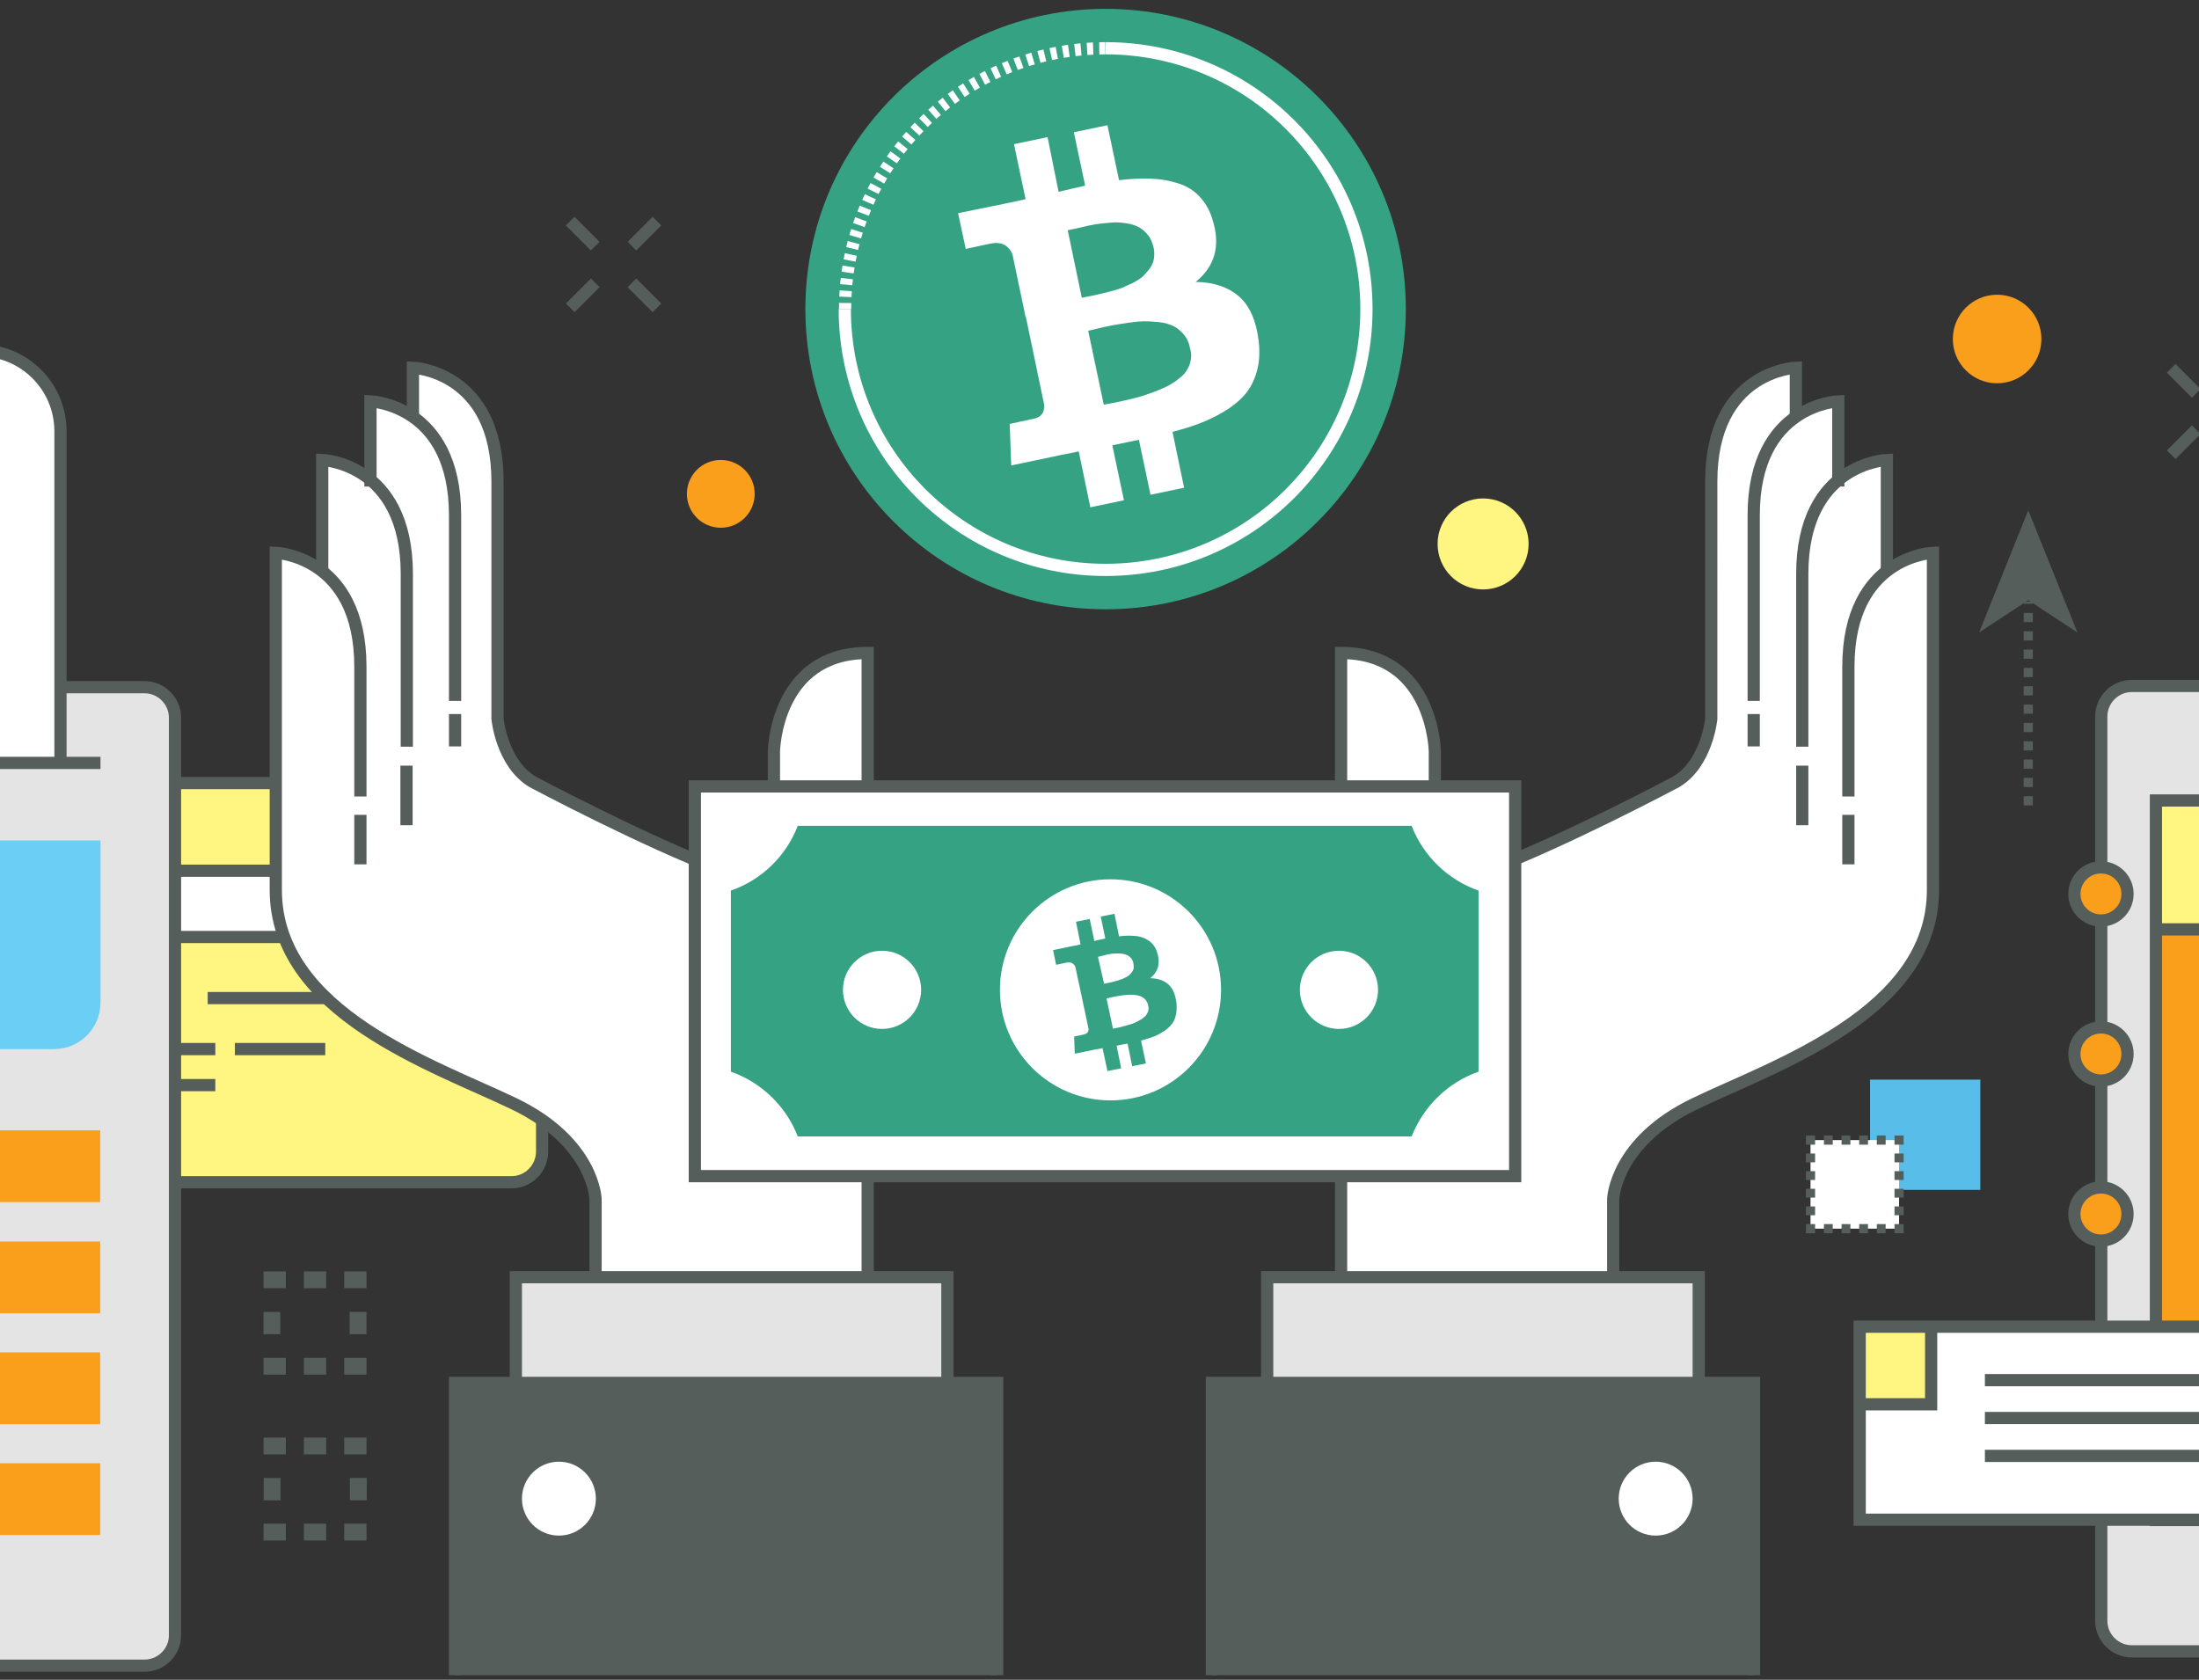 <svg xmlns="http://www.w3.org/2000/svg" viewBox="0 0 720 550"><rect x="0" y="0" width="720" height="550" fill="#333333" stroke="none"/><style>.st0{fill:#555e5b}.st3{fill:#fff}.st4{fill:none;stroke-width:3}.st4,.st5,.st6{stroke:#555e5b;stroke-miterlimit:10}.st5{stroke-dasharray:2.886,2.886;fill:none;stroke-width:3}.st6{fill:#e4e4e4;stroke-width:4}.st7{fill:#fff581}.st8{fill:#f99f1c}.st10,.st11,.st9{fill:none;stroke:#555e5b;stroke-width:4;stroke-miterlimit:10}.st10,.st11{fill:#fff}.st11{fill:#f99f1c}.st12{fill:#6acef5}.st13{fill:#555e5b;stroke:#555e5b;stroke-width:4;stroke-miterlimit:10}.st14{fill:#35a283}</style><g id="Layer_3"><path class="st0" d="M680.2 207.1l-16.1-40-16.1 40 16.1-10.6z"/><path fill="none" stroke="#555e5b" stroke-width="3" stroke-miterlimit="10" stroke-dasharray="3" d="M664.1 263.7V197"/><path fill="#59bde9" d="M612.3 353.5h36.1v36.1h-36.1z"/><path class="st3" d="M592.8 373.3h29v29h-29z"/><path class="st4" d="M621.8 400.8v1.5h-1.5"/><path class="st5" d="M617.4 402.3h-21.6"/><path class="st4" d="M594.3 402.3h-1.5v-1.5"/><path class="st5" d="M592.8 397.9v-21.7"/><path class="st4" d="M592.8 374.8v-1.5h1.5"/><path class="st5" d="M597.2 373.3h21.7"/><path class="st4" d="M620.3 373.3h1.5v1.5"/><path class="st5" d="M621.8 377.7v21.6"/><path class="st6" d="M865.8 540.7H698c-5.5 0-10-4.5-10-10V234.6c0-5.5 4.5-10 10-10h167.8c5.5 0 10 4.5 10 10v296.1c0 5.5-4.5 10-10 10z"/><path class="st7" d="M705.9 262.1h152.5v42.3H705.9z"/><path class="st8" d="M705.9 304.6h152.5v193H705.9z"/><path class="st9" d="M705.9 262.1h152.5v235.6H705.9z"/><path class="st7" d="M738.9 409.1h87v15.6h-87zM738.9 448.7h87v15.6h-87zM738.9 329.7h87v15.6h-87zM738.9 369.4h87V385h-87z"/><path class="st9" d="M707.4 304.3h147.9"/><path class="st4" d="M720.2 276.8h17.5M720.2 282.7h17.5M720.2 288.7h17.5"/><path class="st10" d="M753.2 517.5h58.1"/><circle class="st11" cx="687.9" cy="397.5" r="8.7"/><circle class="st11" cx="687.9" cy="345.1" r="8.7"/><circle class="st11" cx="687.9" cy="292.7" r="8.7"/><circle class="st11" cx="876.5" cy="488.1" r="8.7"/><path class="st12" d="M802.5 294.1h23.4v25.4h-23.4z"/><path class="st9" d="M802.5 319.5h23.4v-23.6"/><path class="st3" d="M608.9 434.4h146.7v63.2H608.9z"/><path class="st7" d="M608.9 434.4h23.4v25.4h-23.4z"/><path class="st9" d="M608.9 459.8h23.4v-23.6"/><g><path class="st9" d="M649.9 451.9H726M649.9 464.3H726M649.9 476.7H726"/></g><path class="st9" d="M608.9 434.4h146.7v63.2H608.9z"/></g><g id="Layer_2"><path class="st0" d="M86.3 416.3h7.3v5.5h-7.3zM99.5 416.3h7.3v5.5h-7.3zM112.7 416.3h7.3v5.5h-7.3zM86.3 444.6h7.3v5.5h-7.3zM99.5 444.6h7.3v5.5h-7.3zM112.7 444.6h7.3v5.5h-7.3z"/><path transform="rotate(90 117.272 433.221)" class="st0" d="M113.6 430.5h7.3v5.5h-7.3z"/><path transform="rotate(90 89.05 433.221)" class="st0" d="M85.4 430.5h7.3v5.5h-7.3z"/><path class="st0" d="M86.3 470.7h7.3v5.5h-7.3zM99.5 470.7h7.3v5.5h-7.3zM112.7 470.7h7.3v5.5h-7.3zM86.3 498.9h7.3v5.5h-7.3zM99.5 498.9h7.3v5.5h-7.3zM112.7 498.9h7.3v5.5h-7.3z"/><path transform="rotate(90 117.272 487.603)" class="st0" d="M113.6 484.8h7.3v5.5h-7.3z"/><path transform="rotate(90 89.05 487.603)" class="st0" d="M85.4 484.8h7.3v5.5h-7.3z"/><path class="st7" d="M167.5 387.1h-108c-5.5 0-10-4.5-10-10V266.4c0-5.5 4.5-10 10-10h108c5.5 0 10 4.5 10 10V377c0 5.6-4.5 10.1-10 10.1z"/><path class="st3" d="M49.4 285.1h128v20.5h-128z"/><path class="st9" d="M46.3 285.1h131.2M46.3 306.8h131.2M167.5 387.1h-108c-5.5 0-10-4.5-10-10V266.4c0-5.5 4.5-10 10-10h108c5.5 0 10 4.5 10 10V377c0 5.6-4.5 10.1-10 10.1zM138.8 326.8H68M106.5 343.5H76.9M70.5 343.5H-.4M70.5 355.3H-.4"/><path class="st6" d="M47.3 545.4h-164.9c-5.5 0-10-4.5-10-10V235c0-5.5 4.5-10 10-10H47.3c5.5 0 10 4.5 10 10v300.5c0 5.4-4.5 9.9-10 9.9z"/><path class="st12" d="M17.7 343.5c8.4 0 15.2-6.8 15.2-15.2v-53.1H-88c-8.4 0-15.2 6.8-15.2 15.2v53.1H17.7z"/><path class="st3" d="M-103.2 370.1h36.1v23.5h-36.1z"/><path class="st8" d="M-53.2 370.1h36.1v23.5h-36.1zM-3.3 370.1h36.1v23.5H-3.3z"/><path class="st3" d="M-103.2 406.5h36.1V430h-36.1zM-53.2 406.5h36.1V430h-36.1z"/><path class="st8" d="M-3.3 406.5h36.1V430H-3.3z"/><path class="st3" d="M-103.2 442.8h36.1v23.5h-36.1zM-53.2 442.8h36.1v23.5h-36.1z"/><path class="st8" d="M-3.3 442.8h36.1v23.5H-3.3z"/><path class="st3" d="M-103.2 479.1h36.1v23.5h-36.1z"/><path class="st7" d="M-53.2 479.1h36.1v23.5h-36.1z"/><path class="st8" d="M-3.3 479.1h36.1v23.5H-3.3z"/><path class="st10" d="M19.8 248.3V141.2c0-14.7-11.9-26.5-26.5-26.5h-56.9c-14.7 0-26.5 11.9-26.5 26.5v107.1"/><path class="st9" d="M-63.8 211.2h57.3M-63.8 196.6h57.3M-63.8 182h57.3M-63.8 167.4h57.3"/><path class="st8" d="M-63.8 140.9h57.2v12.2h-57.2z"/><path class="st9" d="M-103.2 249.8H32.9"/></g><g id="Layer_1"><circle class="st8" cx="653.9" cy="111" r="14.5"/><path class="st3" d="M253.4 246v18.1l-16.6 21.1c-25.7-9.6-62.4-29.2-62.4-29.2-10.1-6-11.5-20.6-11.5-20.6V157.7c0-36.3-27.7-37.3-27.7-37.3v16c-6.9-4.8-13.8-5-13.8-5v26.9c-7.8-7.4-17.2-7.8-17.2-7.8V186c-6.9-4.8-13.8-5-13.8-5v110.3c0 40.3 51.9 57.4 78 70 26.2 12.6 26.7 31.2 26.7 31.2v34.7h89.1V213.7c-30.3 0-30.8 32.3-30.8 32.3z"/><path class="st9" d="M105.5 187.1v-36.5s27.7 1 27.7 37.3v56.6"/><path class="st9" d="M121.3 159.3v-27.9s27.7 1 27.7 37.3v60.8"/><path class="st9" d="M135.2 137.2v-16.8s27.7 1 27.7 37.3V235.4s1.4 14.6 11.5 20.6c0 0 36.8 19.6 62.4 29.2l16.6-21.1V246s.5-32.2 30.7-32.2v213.5H195v-34.7s-.5-18.6-26.7-31.2c-26.2-12.6-78-29.7-78-70V181s27.7 1 27.7 37.3v42.5M118 283v-16.2M133.1 270.2v-19.5M149 244.4v-10.6"/><path class="st3" d="M439.1 213.7v213.5h89.1v-34.7s.5-18.6 26.7-31.2c26.2-12.6 78-29.7 78-70V181s-6.9.3-13.8 5v-35.5s-9.4.4-17.2 7.8v-26.9s-6.9.3-13.8 5v-16s-27.7 1-27.7 37.3V235.4S559 250 548.9 256c0 0-36.8 19.6-62.4 29.2l-16.6-21.1V246c-.1 0-.6-32.3-30.8-32.3z"/><path class="st9" d="M617.8 187.1v-36.5s-27.7 1-27.7 37.3v56.6"/><path class="st9" d="M601.9 159.3v-27.9s-27.7 1-27.7 37.3v60.8"/><path class="st9" d="M588 137.2v-16.8s-27.7 1-27.7 37.3V235.4s-1.4 14.6-11.5 20.6c0 0-36.8 19.6-62.4 29.2l-16.6-21.1V246s-.5-32.2-30.7-32.2v213.5h89.1v-34.7s.5-18.6 26.7-31.2c26.2-12.6 78-29.7 78-70V181s-27.7 1-27.7 37.3v42.5M605.2 283v-16.2M590.1 270.2v-19.5M574.2 244.4v-10.6"/><path class="st6" d="M414.9 418.2h141.3v52.9H414.9zM168.9 418.2h141.3v52.9H168.9z"/><path class="st13" d="M149 548.5v-95.7h177.5v95.7M396.8 548.5v-95.7h177.5v95.7"/><circle class="st10" cx="183" cy="490.7" r="14.1"/><circle class="st10" cx="542.1" cy="490.7" r="14.1"/><circle class="st8" cx="236" cy="161.7" r="11.1"/><circle class="st7" cx="485.6" cy="178.1" r="14.9"/><circle class="st14" cx="362" cy="101.2" r="98.3"/><path d="M276.7 101.2c0-47.2 38.2-85.4 85.4-85.4" fill="none" stroke="#fff" stroke-width="4" stroke-miterlimit="10" stroke-dasharray="2"/><path d="M362 15.8c47.2 0 85.4 38.2 85.4 85.4s-38.2 85.4-85.4 85.4-85.4-38.2-85.4-85.4" fill="none" stroke="#fff" stroke-width="4" stroke-miterlimit="10"/><path class="st9" d="M206.9 80.6l8.2-8.2M186.7 100.8l8.2-8.2M206.9 92.6l8.2 8.2M186.7 72.4l8.2 8.2M731 128.8l8.2-8.2M710.9 148.9l8.2-8.2M731 140.7l8.2 8.2M710.9 120.6l8.2 8.2"/><g><path class="st3" d="M405.6 97c-3.5-3-8.2-4.6-14.1-4.7 6.3-5.1 8.2-11.9 5.5-20.4-.9-3.1-2.4-5.6-4.3-7.6s-4.3-3.5-7.1-4.3c-2.8-.9-5.7-1.4-8.8-1.5-3.1-.1-6.5 0-10.4.5l-3.8-18-11 2.3 3.7 17.5c-1.9.4-4.8 1.1-8.7 2L343 44.9l-11 2.3 3.8 18c-1.6.4-3.9.9-6.9 1.5l-15.2 3.1 2.5 11.7 7.9-1.7c3.6-.8 6.1.4 7.4 3.5l4.3 20.5c.5-.1.9-.2 1.2-.2l-1.1.2 6 28.8c.1 2.5-1 4-3.4 4.5l-7.9 1.7.5 13.6 14.3-3c.9-.2 2.2-.5 3.9-.8 1.7-.3 3-.6 3.9-.8l3.8 18.3 11-2.3-3.8-18c2-.4 4.9-1 8.7-1.8l3.8 18 11-2.3-3.8-18.3c3.9-1 7.3-2.1 10.2-3.3 2.9-1.2 5.6-2.6 8.2-4.3 2.5-1.7 4.6-3.6 6.1-5.6 1.5-2.1 2.6-4.5 3.3-7.3.7-2.8.8-6 .4-9.4-.8-6.6-3-11.5-6.5-14.5zm-56-21.6c.3-.1 1.3-.3 2.8-.6 1.5-.4 2.8-.6 3.9-.9 1-.2 2.4-.5 4.2-.7 1.8-.2 3.3-.3 4.5-.4 1.2 0 2.6.1 4.2.4 1.5.2 2.8.7 3.9 1.3 1 .6 2 1.5 2.8 2.5.9 1.1 1.4 2.4 1.8 4 .3 1.3.3 2.6.1 3.8-.2 1.2-.7 2.2-1.4 3.2-.7.9-1.5 1.8-2.2 2.5-.8.7-1.9 1.4-3.2 2.1-1.3.6-2.5 1.1-3.5 1.6-1 .4-2.3.8-3.9 1.2-1.6.4-2.7.7-3.6.9-.8.2-1.9.4-3.3.7-1.4.3-2.2.4-2.5.5l-4.6-22.1zm40.3 42.4c-.2 1.2-.6 2.3-1.2 3.2-.5 1-1.3 1.9-2.4 2.7-1 .9-2.1 1.6-3.1 2.2-1 .6-2.3 1.2-3.8 1.8-1.5.6-2.8 1.1-4 1.5-1.1.4-2.5.8-4.1 1.2-1.6.4-2.9.7-3.8.9-.9.2-2.1.4-3.4.7-1.4.3-2.3.4-2.7.5l-5.1-24.2c.4-.1 1.5-.3 3.4-.8 1.9-.4 3.4-.8 4.6-1s2.9-.5 5-.8c2.1-.3 3.9-.5 5.4-.5 1.5 0 3.1.1 5 .3 1.8.2 3.3.7 4.6 1.3 1.2.6 2.3 1.6 3.3 2.7 1 1.2 1.7 2.6 2 4.4.5 1.5.5 2.7.3 3.9zm0 0"/></g><path class="st10" d="M227.5 257.5h268.6v127.6H227.5z"/><path class="st14" d="M484.1 350.9v-59.3c-10-3.5-18.1-11.3-21.9-21.2h-201c-3.8 9.9-11.8 17.7-21.9 21.2v59.3c10 3.5 18.1 11.3 21.9 21.2h201c3.9-9.9 11.9-17.7 21.9-21.2z"/><circle class="st3" cx="363.6" cy="324.1" r="36.2"/><g><circle class="st3" cx="438.4" cy="324.1" r="12.8"/><circle class="st3" cx="288.8" cy="324.1" r="12.8"/></g><g><path class="st14" d="M382.4 322.2c-1.4-1.2-3.4-1.9-5.8-1.9 2.6-2.1 3.4-4.9 2.3-8.4-.4-1.3-1-2.3-1.8-3.1-.8-.8-1.8-1.4-2.9-1.8-1.1-.4-2.3-.6-3.6-.6-1.3-.1-2.7 0-4.2.2l-1.5-7.4-4.5.9 1.5 7.2c-.8.2-2 .4-3.6.8l-1.5-7.2-4.5.9 1.5 7.4c-.6.2-1.6.4-2.8.6l-6.2 1.3 1 4.8 3.3-.7c1.5-.3 2.5.2 3 1.4l1.8 8.4c.2 0 .4-.1.5-.1l-.5.1 2.5 11.8c.1 1-.4 1.6-1.4 1.9l-3.3.7.2 5.6 5.9-1.2c.4-.1.9-.2 1.6-.3.7-.1 1.2-.2 1.6-.3l1.6 7.5 4.5-.9-1.5-7.4c.8-.2 2-.4 3.6-.7l1.5 7.4 4.5-.9-1.6-7.5c1.6-.4 3-.9 4.2-1.3 1.2-.5 2.3-1.1 3.4-1.8 1-.7 1.9-1.5 2.5-2.3.6-.8 1.1-1.8 1.3-3 .3-1.2.3-2.4.2-3.9-.4-3-1.3-5-2.8-6.2zm-22.9-8.9c.1 0 .5-.1 1.2-.3.6-.1 1.2-.3 1.6-.4.4-.1 1-.2 1.7-.3.7-.1 1.3-.1 1.9-.1.5 0 1.1 0 1.7.1.6.1 1.2.3 1.6.5.4.2.8.6 1.2 1 .3.4.6 1 .7 1.6.1.5.1 1.1.1 1.6-.1.5-.3.9-.6 1.3s-.6.7-.9 1c-.3.3-.8.6-1.3.8-.5.3-1 .5-1.4.6-.4.2-.9.3-1.6.5-.6.2-1.1.3-1.5.4-.3.1-.8.2-1.4.3-.6.1-.9.2-1 .2l-2-8.8zm16.5 17.4c-.1.5-.2.9-.5 1.3-.2.4-.5.8-1 1.1-.4.4-.8.7-1.3.9-.4.3-.9.5-1.5.8-.6.3-1.2.5-1.6.6-.5.1-1 .3-1.7.5s-1.2.3-1.5.4c-.4.1-.8.2-1.4.3-.6.1-.9.2-1.1.2l-2.1-9.9c.2 0 .6-.1 1.4-.3.8-.2 1.4-.3 1.9-.4.5-.1 1.2-.2 2-.3.9-.1 1.6-.2 2.2-.2.6 0 1.3 0 2 .1s1.4.3 1.9.5c.5.3 1 .6 1.4 1.1.4.5.7 1.1.8 1.8.2.5.2 1 .1 1.5zm0 0"/></g></g></svg>
